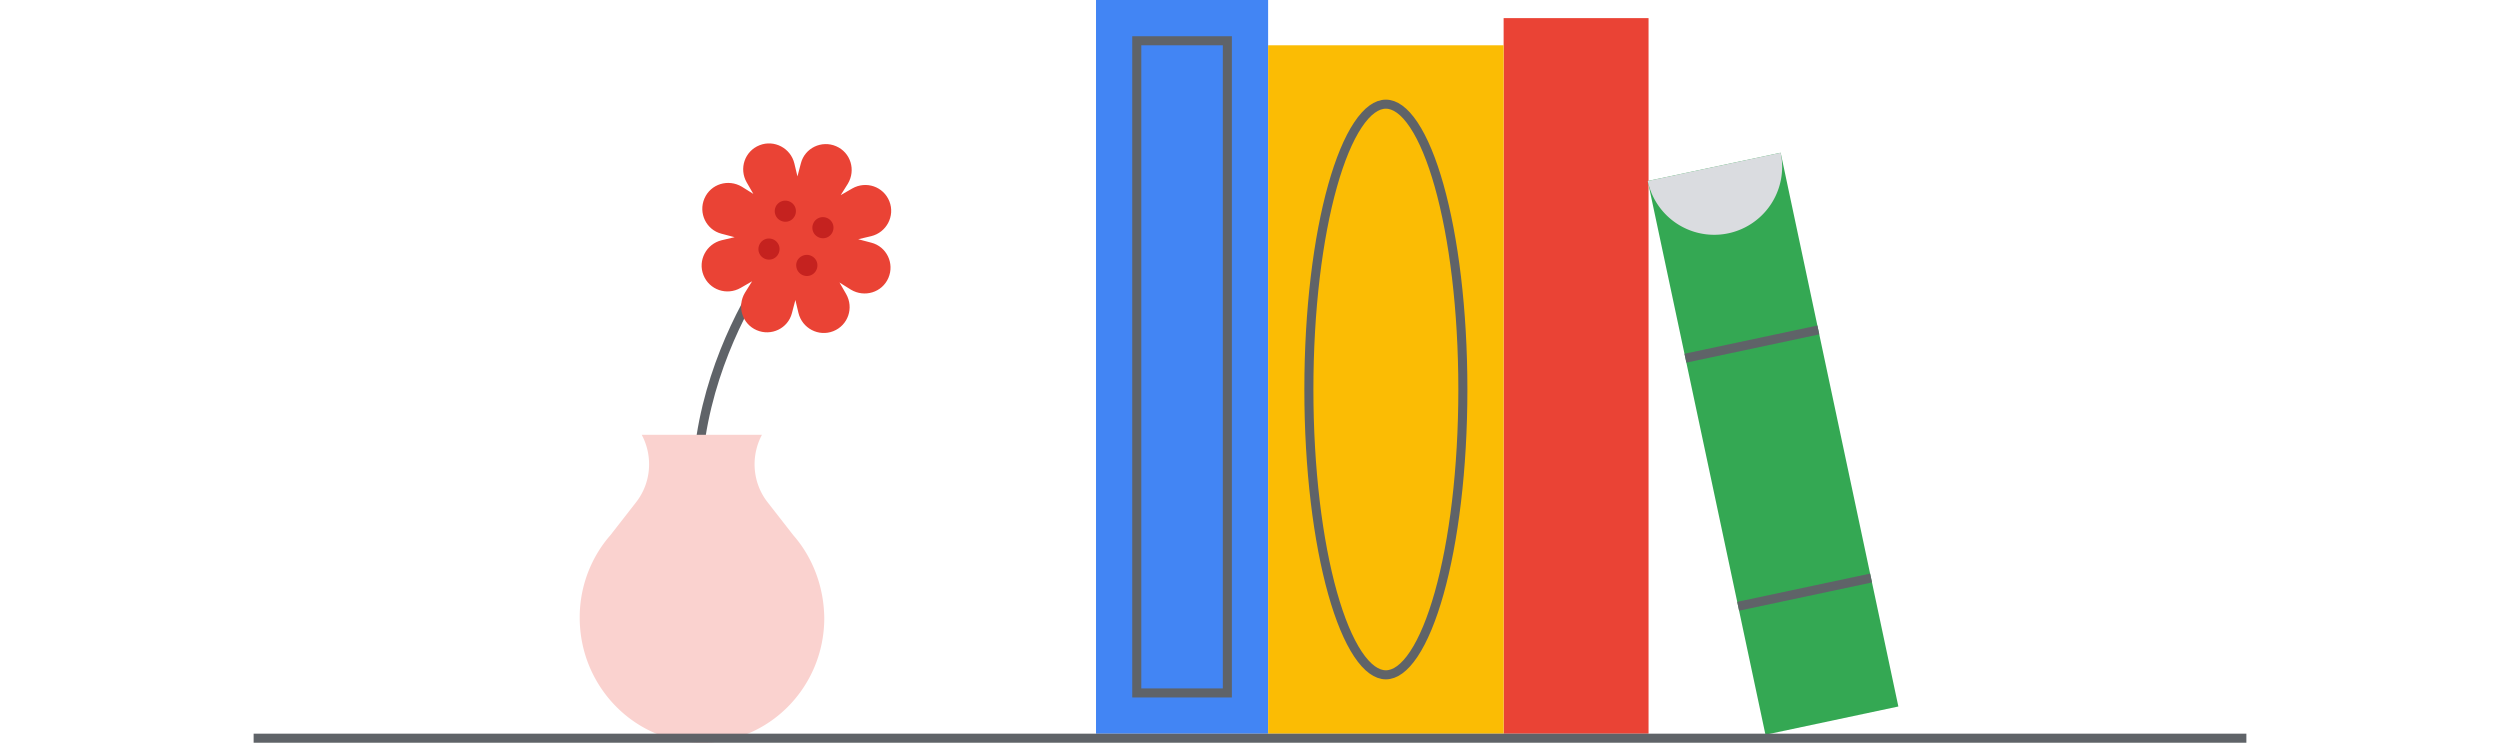 <svg width="276" height="82" fill="none" xmlns="http://www.w3.org/2000/svg"><g clip-path="url(#clip0)"><path d="M166 2h16v79h-16V2z" fill="#EA4335"/><path d="M121 0h19v81h-19V0z" fill="#4285F4"/><path d="M125.5 4.5h10v72h-10v-72z" stroke="#5F6368"/><path fill="#FBBC04" d="M140 5h26v76h-26z"/><path d="M161.5 43c0 8.804-1.004 16.757-2.617 22.492-.808 2.871-1.76 5.158-2.796 6.716-1.049 1.577-2.102 2.292-3.087 2.292-.985 0-2.038-.715-3.087-2.292-1.036-1.558-1.988-3.845-2.796-6.716C145.504 59.756 144.5 51.804 144.5 43s1.004-16.756 2.617-22.492c.808-2.871 1.76-5.158 2.796-6.716 1.049-1.577 2.102-2.292 3.087-2.292.985 0 2.038.715 3.087 2.292 1.036 1.558 1.988 3.845 2.796 6.716C160.496 26.244 161.5 34.196 161.5 43z" stroke="#5F6368"/><path fill="#34A853" d="M181.912 19.98l14.672-3.119 12.995 61.136-14.672 3.118z"/><path d="M181.912 19.98a7.5 7.5 0 0014.673-3.118l-7.337 1.56-7.336 1.559z" fill="#DADCE0"/><path stroke="#5F6368" d="M186.071 39.544l14.672-3.119M191.892 66.932l14.673-3.119"/><path d="M86.904 26.702s-15.95 18.923-7.512 40.21" stroke="#5F6368" stroke-miterlimit="10" stroke-linejoin="bevel"/><path d="M79.675 26.522l1.427-.337-1.444-.38c-1.695-.432-2.582-2.288-1.887-3.896.695-1.608 2.635-2.187 4.13-1.295l1.267.793-.733-1.27c-.869-1.522-.225-3.452 1.42-4.104 1.612-.639 3.436.313 3.844 2.017l.338 1.427.379-1.445c.432-1.694 2.288-2.582 3.896-1.887 1.608.695 2.187 2.636 1.295 4.131l-.792 1.266 1.27-.732c1.521-.87 3.451-.226 4.103 1.42.64 1.611-.313 3.435-2.016 3.844l-1.427.337 1.444.38c1.695.432 2.583 2.288 1.888 3.896-.696 1.608-2.636 2.186-4.132 1.295l-1.266-.793.733 1.27c.869 1.521.225 3.452-1.42 4.104-1.612.639-3.436-.313-3.844-2.017l-.338-1.427-.379 1.445c-.432 1.694-2.288 2.582-3.896 1.887-1.608-.695-2.187-2.636-1.295-4.131l.792-1.266-1.27.732c-1.521.87-3.451.226-4.103-1.42-.64-1.611.313-3.435 2.016-3.844z" fill="#EA4335"/><path d="M87.992 29.735c.234.592.923.89 1.516.655.592-.234.89-.923.655-1.516a1.178 1.178 0 00-1.516-.655c-.625.248-.903.891-.655 1.516zM85.618 23.747c.235.593.924.89 1.516.656.592-.235.89-.924.656-1.516a1.178 1.178 0 00-1.517-.656c-.625.248-.89.924-.655 1.516zM91.282 26.223c.592-.235.89-.924.655-1.516a1.178 1.178 0 00-1.516-.655c-.592.234-.89.923-.655 1.516.235.592.924.89 1.516.655zM85.327 28.583c.592-.234.89-.923.655-1.516a1.178 1.178 0 00-1.516-.655c-.592.235-.89.924-.655 1.516s.924.89 1.516.655z" fill="#C5221F"/><path d="M88.442 60.18a13.23 13.23 0 00-.864-1.094l-2.835-3.637c-1.66-2.118-1.901-5.048-.622-7.45H70.845c1.28 2.402 1.037 5.332-.622 7.45l-2.835 3.637c-.31.353-.588.706-.864 1.094A13.85 13.85 0 0064 68.194c0 7.52 5.947 13.699 13.31 13.805C84.847 82.105 91 75.89 91 68.229c-.034-3-.968-5.79-2.558-8.049z" fill="#FAD2CF"/><path stroke="#5F6368" d="M28 81.5h220"/></g><defs><clipPath id="clip0"><path fill="#fff" d="M0 0h276v82H0z"/></clipPath></defs></svg>